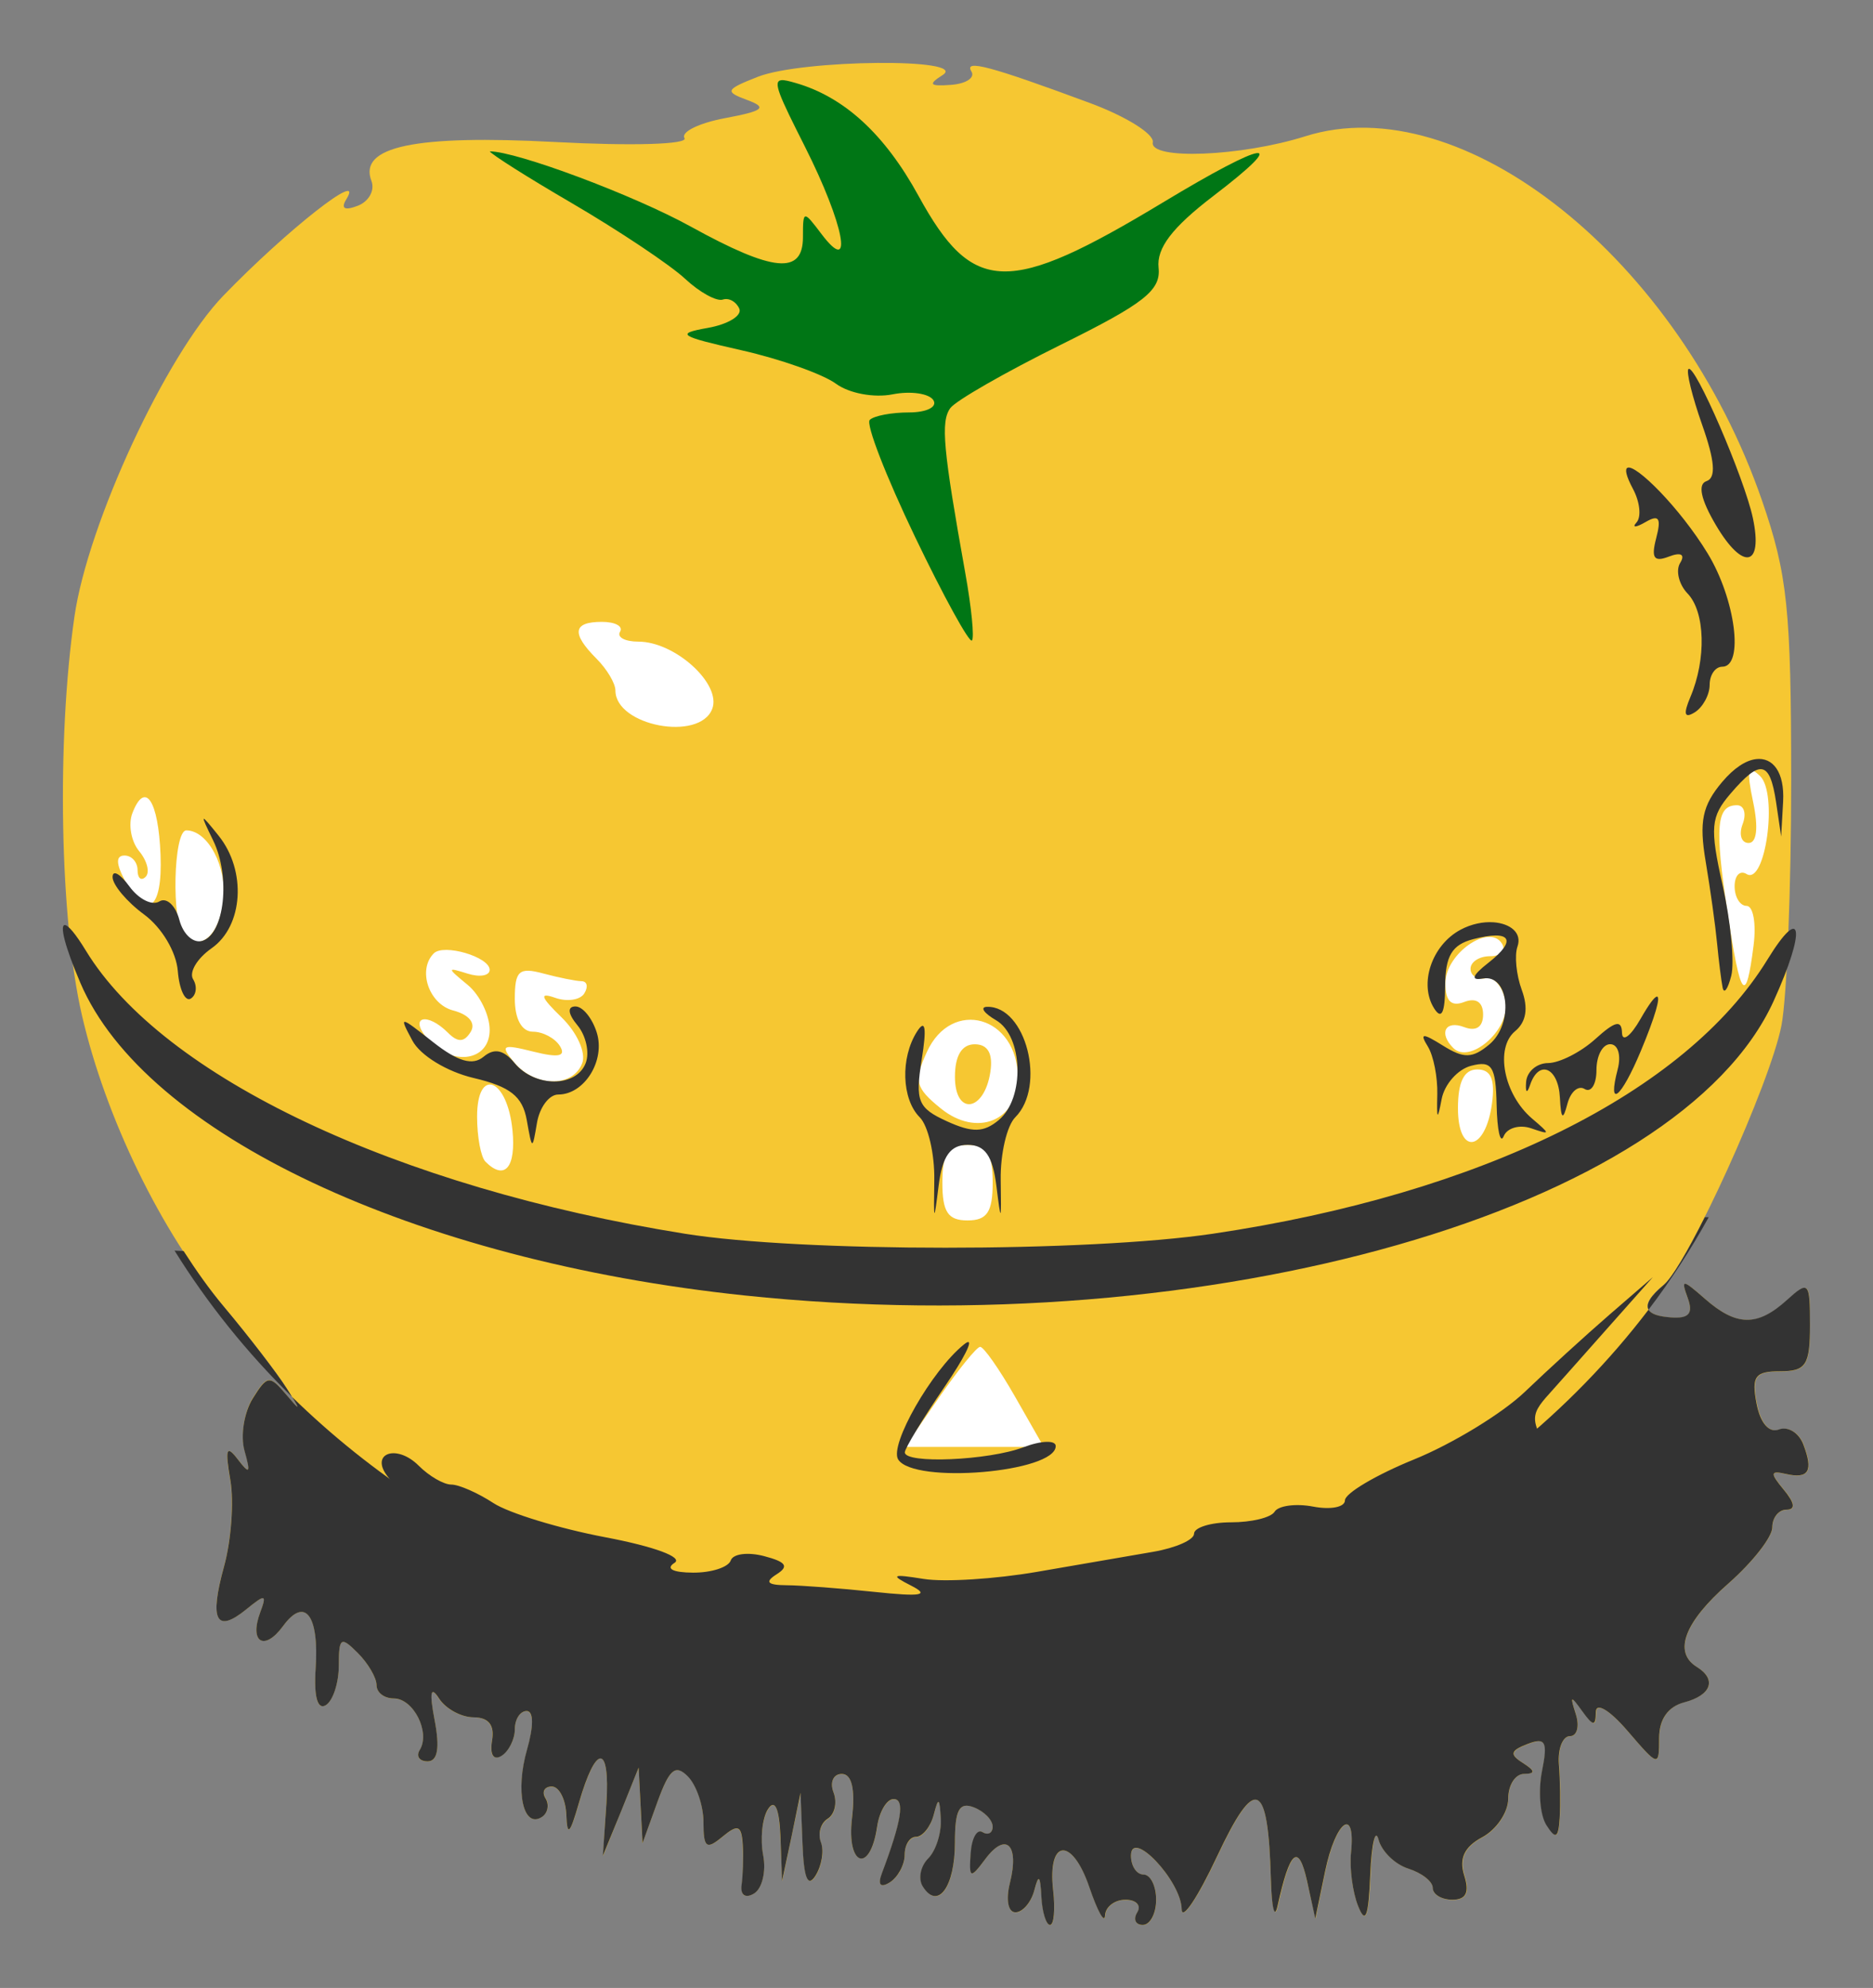 <?xml version="1.0" encoding="UTF-8" standalone="no"?>
<!-- Created with Inkscape (http://www.inkscape.org/) -->

<svg
   xmlns:dc="http://purl.org/dc/elements/1.1/"
   xmlns:cc="http://creativecommons.org/ns#"
   xmlns:rdf="http://www.w3.org/1999/02/22-rdf-syntax-ns#"
   xmlns:svg="http://www.w3.org/2000/svg"
   xmlns="http://www.w3.org/2000/svg"
   xmlns:sodipodi="http://sodipodi.sourceforge.net/DTD/sodipodi-0.dtd"
   xmlns:inkscape="http://www.inkscape.org/namespaces/inkscape"
   width="148.944"
   height="157.996"
   id="svg3021"
   version="1.1"
   inkscape:version="0.48.3.1 r9886"
   sodipodi:docname="green_icon.svg"
   inkscape:export-filename="/home/fnlocal/pomodoro.png"
   inkscape:export-xdpi="41.459999"
   inkscape:export-ydpi="41.459999">
  <rect width="100%" height="100%" fill="#808080" stroke="none"/>
  <defs
     id="defs3023" />
  <sodipodi:namedview
     id="base"
     pagecolor="#ffffff"
     bordercolor="#666666"
     borderopacity="1.0"
     inkscape:pageopacity="0.0"
     inkscape:pageshadow="2"
     inkscape:zoom="1.979899"
     inkscape:cx="19.057634"
     inkscape:cy="55.374215"
     inkscape:document-units="px"
     inkscape:current-layer="layer1"
     showgrid="false"
     fit-margin-top="5"
     fit-margin-left="5"
     fit-margin-right="5"
     fit-margin-bottom="5"
     inkscape:window-width="1097"
     inkscape:window-height="688"
     inkscape:window-x="733"
     inkscape:window-y="202"
     inkscape:window-maximized="0" />
  <g
     inkscape:label="Layer 1"
     inkscape:groupmode="layer"
     id="layer1"
     transform="translate(-255.447,-311.661)">
    <g
       id="g3806">
      <path
         transform="translate(0.505,-16.668)"
         sodipodi:open="true"
         sodipodi:end="6.2826509"
         sodipodi:start="0"
         d="m 396.99,395.763 a 67.175,54.548 0 1 1 -10e-6,-0.029"
         sodipodi:ry="54.548241"
         sodipodi:rx="67.17514"
         sodipodi:cy="395.76303"
         sodipodi:cx="329.81482"
         id="path4445"
         style="fill:#ffffff;fill-opacity:1;stroke:none"
         sodipodi:type="arc" />
      <path
         style="fill:#f6c732;fill-opacity:1"
         d="m 338.27,462.407 c -0.087,-1.693 -0.229,-1.817 -0.573,-0.5 -0.252,0.963 -0.923,1.75 -1.492,1.75 -0.587,0 -0.78,-1.017 -0.445,-2.352 0.766,-3.054 -0.321,-4.094 -1.966,-1.883 -1.186,1.594 -1.279,1.558 -1.141,-0.446 0.082,-1.199 0.506,-1.96 0.942,-1.691 0.436,0.269 0.792,0.061 0.792,-0.462 0,-0.524 -0.675,-1.211 -1.5,-1.528 -1.153,-0.442 -1.5,0.214 -1.5,2.834 0,3.536 -1.356,5.379 -2.544,3.457 -0.375,-0.607 -0.181,-1.604 0.431,-2.216 0.612,-0.612 1.061,-2.035 0.997,-3.163 -0.095,-1.687 -0.197,-1.74 -0.573,-0.3 -0.252,0.963 -0.874,1.75 -1.384,1.75 -0.51,0 -0.927,0.648 -0.927,1.441 0,0.793 -0.526,1.766 -1.17,2.164 -0.744,0.46 -0.976,0.208 -0.637,-0.691 1.576,-4.184 1.852,-5.914 0.944,-5.914 -0.549,0 -1.142,0.977 -1.317,2.172 -0.556,3.779 -2.457,3.161 -2.011,-0.655 0.271,-2.32 -0.003,-3.517 -0.806,-3.517 -0.669,0 -0.963,0.661 -0.653,1.468 0.31,0.807 0.102,1.753 -0.461,2.101 -0.563,0.348 -0.81,1.191 -0.549,1.873 0.262,0.682 0.074,1.874 -0.417,2.649 -0.618,0.976 -0.937,0.179 -1.039,-2.591 l -0.147,-4 -0.737,3.5 -0.737,3.5 -0.147,-3.5 c -0.096,-2.292 -0.435,-3.046 -0.981,-2.185 -0.459,0.723 -0.634,2.358 -0.391,3.633 0.244,1.275 -0.079,2.641 -0.718,3.036 -0.68,0.42 -1.084,0.158 -0.976,-0.633 0.102,-0.743 0.132,-2.193 0.067,-3.223 -0.098,-1.548 -0.378,-1.657 -1.618,-0.628 -1.263,1.048 -1.5,0.862 -1.5,-1.178 0,-1.332 -0.555,-2.978 -1.234,-3.656 -0.978,-0.978 -1.48,-0.554 -2.424,2.05 l -1.19,3.284 -0.152,-3 -0.152,-3 -1.415,3.5 -1.415,3.5 0.26,-4.166 c 0.296,-4.751 -0.802,-4.769 -2.171,-0.035 -0.722,2.498 -0.945,2.707 -1.016,0.951 -0.05,-1.238 -0.567,-2.25 -1.149,-2.25 -0.582,0 -0.8,0.419 -0.484,0.931 0.316,0.512 0.165,1.184 -0.336,1.494 -1.463,0.904 -2.089,-2.051 -1.138,-5.368 0.53,-1.847 0.509,-3.057 -0.053,-3.057 -0.512,0 -0.93,0.648 -0.93,1.441 0,0.793 -0.48,1.738 -1.067,2.1 -0.64,0.396 -0.94,-0.08 -0.75,-1.191 0.21,-1.228 -0.286,-1.853 -1.475,-1.859 -0.986,-0.005 -2.222,-0.68 -2.749,-1.5 -0.663,-1.034 -0.766,-0.495 -0.333,1.759 0.42,2.188 0.237,3.25 -0.56,3.25 -0.651,0 -0.931,-0.409 -0.622,-0.91 0.863,-1.396 -0.488,-4.09 -2.051,-4.09 -0.766,0 -1.393,-0.482 -1.393,-1.071 0,-0.589 -0.675,-1.746 -1.5,-2.571 -1.333,-1.333 -1.5,-1.221 -1.5,1.012 0,1.382 -0.467,2.801 -1.037,3.153 -0.656,0.405 -0.949,-0.662 -0.798,-2.906 0.287,-4.262 -0.86,-5.756 -2.596,-3.381 -1.487,2.033 -2.707,1.304 -1.813,-1.084 0.541,-1.445 0.404,-1.478 -1.093,-0.26 -2.412,1.963 -2.973,0.889 -1.784,-3.416 0.563,-2.041 0.783,-5.121 0.489,-6.844 -0.428,-2.5 -0.304,-2.83 0.614,-1.633 0.945,1.233 1.04,1.11 0.537,-0.687 -0.337,-1.203 -0.054,-3.082 0.629,-4.176 1.153,-1.847 1.342,-1.869 2.657,-0.313 1.233,1.46 1.24,1.399 0.056,-0.476 -0.748,-1.184 -3.002,-4.109 -5.009,-6.5 -4.983,-5.936 -9.393,-14.992 -11.278,-23.16 -1.754,-7.599 -2.02,-21.813 -0.593,-31.685 1.071,-7.413 7.284,-20.79 11.844,-25.503 5.071,-5.24 11.297,-10.121 9.78,-7.666 -0.463,0.748 -0.151,0.93 0.903,0.525 0.885,-0.34 1.375,-1.228 1.089,-1.973 -1.049,-2.735 3.436,-3.684 14.617,-3.094 6.146,0.324 10.586,0.19 10.277,-0.31 -0.299,-0.484 1.148,-1.198 3.217,-1.586 3.077,-0.577 3.4,-0.839 1.778,-1.44 -1.816,-0.673 -1.745,-0.829 0.832,-1.845 3.514,-1.386 16.869,-1.512 14.698,-0.139 -1.178,0.745 -1.037,0.906 0.681,0.777 1.192,-0.09 1.918,-0.568 1.612,-1.063 -0.614,-0.993 1.476,-0.437 9.423,2.506 2.876,1.065 5.126,2.47 5,3.123 -0.274,1.42 7.028,1.132 12.124,-0.478 12.516,-3.954 29.705,9.755 36.33,28.973 2.02,5.86 2.307,8.613 2.312,22.19 0.003,8.525 -0.345,17.3 -0.773,19.5 -0.907,4.664 -7.436,19.018 -9.386,20.636 -1.868,1.55 -1.665,2.413 0.607,2.585 1.423,0.107 1.779,-0.304 1.33,-1.537 -0.558,-1.534 -0.435,-1.528 1.386,0.066 2.496,2.186 4.174,2.211 6.512,0.095 1.74,-1.575 1.829,-1.478 1.829,2 0,3.175 -0.31,3.655 -2.361,3.655 -1.994,0 -2.285,0.398 -1.872,2.558 0.298,1.56 0.992,2.365 1.779,2.063 0.709,-0.272 1.581,0.264 1.937,1.192 0.812,2.117 0.417,2.765 -1.428,2.341 -1.211,-0.278 -1.231,-0.073 -0.128,1.257 0.878,1.058 0.944,1.589 0.196,1.589 -0.617,0 -1.122,0.628 -1.122,1.396 0,0.768 -1.575,2.779 -3.5,4.469 -3.491,3.065 -4.395,5.463 -2.5,6.634 1.603,0.99 1.16,2.225 -1,2.79 -1.282,0.335 -2,1.365 -2.001,2.867 -10e-4,2.308 -0.039,2.3 -2.5,-0.562 -1.452,-1.688 -2.505,-2.317 -2.514,-1.5 -0.013,1.151 -0.211,1.133 -1.094,-0.095 -0.911,-1.266 -0.991,-1.227 -0.516,0.25 0.31,0.963 0.095,1.75 -0.477,1.75 -0.572,0 -0.958,1.012 -0.858,2.25 0.1,1.238 0.126,3.15 0.056,4.25 -0.102,1.616 -0.302,1.721 -1.045,0.547 -0.506,-0.799 -0.666,-2.72 -0.356,-4.268 0.472,-2.359 0.285,-2.709 -1.149,-2.158 -1.359,0.522 -1.437,0.832 -0.379,1.503 0.999,0.633 1.02,0.849 0.084,0.861 -0.688,0.008 -1.25,0.899 -1.25,1.98 0,1.081 -0.922,2.458 -2.048,3.061 -1.418,0.759 -1.859,1.693 -1.433,3.035 0.43,1.356 0.144,1.939 -0.952,1.939 -0.862,8e-5 -1.567,-0.42 -1.567,-0.933 0,-0.513 -0.871,-1.209 -1.936,-1.547 -1.065,-0.338 -2.137,-1.381 -2.384,-2.317 -0.247,-0.937 -0.532,0.322 -0.635,2.797 -0.139,3.363 -0.388,3.995 -0.985,2.5 -0.439,-1.1 -0.694,-3.013 -0.567,-4.25 0.38,-3.706 -1.211,-2.54 -2.049,1.5 l -0.778,3.75 -0.677,-3 c -0.681,-3.019 -1.33,-2.459 -2.316,2 -0.243,1.1 -0.495,0.124 -0.559,-2.168 -0.218,-7.843 -1.216,-8.258 -4.264,-1.77 -1.534,3.266 -2.804,5.151 -2.821,4.188 -0.04,-2.259 -4.031,-6.467 -4.031,-4.25 0,0.825 0.45,1.5 1,1.5 0.55,0 1,0.9 1,2 0,1.1 -0.477,2 -1.059,2 -0.582,0 -0.781,-0.45 -0.441,-1 0.34,-0.55 -0.084,-1 -0.941,-1 -0.857,0 -1.584,0.562 -1.615,1.25 -0.031,0.688 -0.594,-0.325 -1.25,-2.25 -1.37,-4.018 -3.347,-3.846 -2.88,0.25 0.173,1.512 0.06,2.75 -0.25,2.75 -0.31,0 -0.616,-1.012 -0.68,-2.25 z m -2.104,-39.742 c -1.254,-2.196 -2.505,-3.979 -2.78,-3.962 -0.275,0.017 -1.733,1.813 -3.24,3.992 l -2.74,3.962 5.52,0 5.52,0 -2.28,-3.992 z m -1.78,-17.008 c 0,-2.333 -0.444,-3 -2,-3 -1.556,0 -2,0.667 -2,3 0,2.333 0.444,3 2,3 1.556,0 2,-0.667 2,-3 z m -38.187,-4.173 c -0.409,-4.138 -2.813,-5.058 -2.813,-1.077 0,1.604 0.3,3.217 0.667,3.583 1.529,1.529 2.44,0.465 2.147,-2.506 z m 77.895,-2.135 c 0.256,-1.91 -0.085,-2.692 -1.174,-2.692 -1.047,0 -1.534,0.979 -1.534,3.083 0,3.796 2.189,3.48 2.708,-0.391 z m -37.708,-2.027 c 0,-4.901 -5.258,-6.388 -7.235,-2.047 -1.052,2.308 -0.92,2.838 1.114,4.485 2.844,2.303 6.121,0.997 6.121,-2.438 z m -5,-0.082 c 0,-1.681 0.549,-2.583 1.57,-2.583 1.042,0 1.462,0.729 1.25,2.172 -0.471,3.201 -2.82,3.544 -2.82,0.412 z m -29.641,-1.076 c 0.319,-0.831 -0.409,-2.448 -1.643,-3.647 -1.674,-1.628 -1.796,-2.007 -0.498,-1.551 0.945,0.332 1.984,0.173 2.309,-0.352 0.325,-0.526 0.227,-0.962 -0.218,-0.97 -0.445,-0.008 -1.822,-0.285 -3.059,-0.617 -1.914,-0.513 -2.25,-0.212 -2.25,2.014 0,1.612 0.553,2.617 1.441,2.617 0.793,0 1.76,0.516 2.149,1.146 0.503,0.814 -0.108,0.941 -2.116,0.437 -2.482,-0.623 -2.667,-0.52 -1.527,0.854 1.645,1.982 4.663,2.021 5.411,0.07 z m -7.359,-2.647 c 0,-1.177 -0.787,-2.789 -1.75,-3.582 -1.667,-1.373 -1.667,-1.416 0,-0.892 0.963,0.303 1.75,0.167 1.75,-0.302 0,-1.024 -3.651,-2.101 -4.442,-1.31 -1.316,1.316 -0.392,4.035 1.543,4.541 1.264,0.331 1.817,1.009 1.387,1.704 -0.514,0.831 -1.018,0.85 -1.801,0.067 -1.653,-1.653 -3.107,-1.298 -1.687,0.413 1.904,2.295 5,1.898 5,-0.64 z m 80.787,-2.178 c -0.184,-1.2 -0.886,-2.07 -1.561,-1.932 -0.674,0.138 -1.226,-0.2 -1.226,-0.75 0,-0.55 0.702,-1 1.559,-1 0.857,0 1.28,-0.451 0.939,-1.003 -1.008,-1.631 -4.498,0.81 -4.498,3.145 0,1.431 0.464,1.894 1.5,1.496 0.942,-0.362 1.5,0.01 1.5,1 0,0.99 -0.558,1.362 -1.5,1 -1.503,-0.577 -2.054,0.475 -0.869,1.66 1.317,1.317 4.489,-1.442 4.155,-3.616 z m 19.725,-4.575 c 0.216,-1.709 -0.035,-3.107 -0.559,-3.107 -0.524,0 -0.952,-0.702 -0.952,-1.559 0,-0.857 0.427,-1.295 0.949,-0.972 1.504,0.93 2.513,-6.416 1.07,-7.793 -0.968,-0.924 -1.084,-0.481 -0.546,2.075 0.429,2.035 0.293,3.25 -0.363,3.25 -0.576,0 -0.789,-0.675 -0.472,-1.5 0.317,-0.825 0.115,-1.5 -0.448,-1.5 -1.637,0 -1.786,1.683 -0.756,8.516 1.043,6.917 1.464,7.442 2.078,2.591 z m -121.689,-3.495 c 0.317,-2.686 -1.219,-5.612 -2.945,-5.612 -1.03,0 -1.197,7.347 -0.19,8.354 1.304,1.304 2.813,-0.016 3.135,-2.742 z m -4.995,-3.656 c -0.171,-4.358 -1.236,-5.939 -2.24,-3.324 -0.342,0.892 -0.1,2.25 0.538,3.018 0.638,0.769 0.871,1.687 0.517,2.04 -0.353,0.353 -0.642,0.117 -0.642,-0.524 0,-0.642 -0.466,-1.167 -1.035,-1.167 -0.702,0 -0.691,0.644 0.035,2 1.727,3.227 2.998,2.308 2.827,-2.043 z m 43.871,-11.612 c 0.756,-1.97 -2.949,-5.344 -5.868,-5.344 -1.072,0 -1.73,-0.354 -1.463,-0.786 0.267,-0.432 -0.381,-0.786 -1.441,-0.786 -2.314,0 -2.447,0.908 -0.427,2.929 0.825,0.825 1.5,1.96 1.5,2.522 0,2.813 6.692,4.087 7.698,1.465 z"
         id="path3019"
         inkscape:connector-curvature="0" />
      <path
         inkscape:connector-curvature="0"
         id="path4390"
         d="m 389.713,340.993 c -0.188,0.188 0.299,2.185 1.094,4.438 1.011,2.866 1.117,4.211 0.344,4.469 -0.717,0.239 -0.454,1.461 0.75,3.5 2.152,3.642 3.764,3.335 2.938,-0.562 -0.676,-3.188 -4.635,-12.334 -5.125,-11.844 z m -4.844,7.844 c -0.216,0.101 -0.136,0.615 0.438,1.688 0.55,1.028 0.674,2.221 0.281,2.656 -0.393,0.435 -0.055,0.418 0.719,-0.031 1.073,-0.623 1.259,-0.306 0.844,1.281 -0.414,1.584 -0.18,1.922 1,1.469 0.967,-0.371 1.326,-0.179 0.906,0.5 -0.37,0.599 -0.109,1.706 0.594,2.438 1.394,1.451 1.498,5.199 0.219,8.219 -0.574,1.355 -0.485,1.731 0.344,1.219 0.643,-0.398 1.188,-1.395 1.188,-2.188 0,-0.793 0.45,-1.438 1,-1.438 1.75,0 1.053,-5.374 -1.156,-9 -2.227,-3.654 -5.726,-7.114 -6.375,-6.812 z m 10.219,23.156 c -0.803,0.097 -1.738,0.689 -2.688,1.812 -1.589,1.881 -1.85,3.152 -1.312,6.344 0.371,2.2 0.775,5.125 0.906,6.5 0.132,1.375 0.329,2.95 0.438,3.5 0.108,0.55 0.414,0.138 0.688,-0.938 0.273,-1.076 -0.045,-4.317 -0.688,-7.188 -1.031,-4.607 -0.944,-5.449 0.625,-7.281 2.362,-2.759 3.126,-2.636 3.625,0.656 l 0.406,2.75 0.156,-2.781 c 0.126,-2.346 -0.818,-3.537 -2.156,-3.375 z m -123.438,4.75 c -0.057,0.047 0.216,0.619 0.75,1.719 1.395,2.871 0.906,7.394 -0.844,7.969 -0.724,0.238 -1.543,-0.504 -1.844,-1.656 -0.301,-1.152 -1.023,-1.822 -1.594,-1.469 -0.571,0.353 -1.633,-0.173 -2.375,-1.188 -0.742,-1.014 -1.344,-1.359 -1.344,-0.75 0,0.609 1.126,1.96 2.5,2.969 1.419,1.042 2.565,2.978 2.688,4.5 0.118,1.473 0.589,2.461 1.031,2.188 0.442,-0.273 0.531,-0.975 0.188,-1.531 -0.344,-0.556 0.309,-1.657 1.469,-2.469 2.516,-1.763 2.797,-6.149 0.562,-8.938 -0.743,-0.928 -1.13,-1.391 -1.188,-1.344 z m 102.562,8.219 c -0.803,-0.059 -1.751,0.126 -2.625,0.594 -2.288,1.225 -3.321,4.313 -2.094,6.25 0.59,0.931 0.865,0.363 0.875,-1.781 0.012,-2.383 0.541,-3.28 2.219,-3.719 3.004,-0.786 3.548,0.057 1.219,1.875 -1.3,1.015 -1.433,1.428 -0.438,1.25 2.09,-0.374 2.472,3.613 0.5,5.25 -1.325,1.1 -2.011,1.121 -3.656,0.094 -1.66,-1.037 -1.89,-1.023 -1.219,0.062 0.45,0.728 0.785,2.437 0.75,3.812 -0.051,2.017 0.016,2.108 0.344,0.375 0.224,-1.181 1.275,-2.377 2.344,-2.656 1.654,-0.432 1.964,0.014 2.031,3.125 0.043,2.011 0.295,3.125 0.562,2.469 0.267,-0.657 1.261,-0.943 2.188,-0.625 1.547,0.531 1.552,0.49 0.062,-0.781 -2.244,-1.915 -2.963,-5.594 -1.344,-6.938 0.891,-0.74 1.064,-1.839 0.531,-3.281 -0.441,-1.195 -0.586,-2.75 -0.344,-3.438 0.387,-1.1 -0.568,-1.839 -1.906,-1.938 z m -113.594,0.219 c -0.435,-0.045 -0.05,1.625 1.219,4.594 5.124,11.996 26.559,22.084 52.812,24.844 36.94,3.883 74.301,-6.799 81.844,-23.406 2.595,-5.713 2.278,-7.8 -0.5,-3.281 -6.501,10.575 -22.743,18.616 -44.094,21.781 -10.001,1.483 -32.73,1.484 -42,0 -22.941,-3.673 -41.497,-12.452 -47.625,-22.5 -0.832,-1.364 -1.395,-2.004 -1.656,-2.031 z m 126.594,5.688 c -0.181,10e-4 -0.614,0.559 -1.312,1.781 -0.786,1.375 -1.449,1.867 -1.469,1.094 -0.027,-1.059 -0.55,-0.925 -2.125,0.5 -1.15,1.04 -2.846,1.899 -3.75,1.906 -0.904,0.007 -1.688,0.675 -1.75,1.5 -0.065,0.86 0.072,0.967 0.312,0.25 0.694,-2.067 2.251,-1.409 2.375,1 0.088,1.712 0.244,1.841 0.594,0.5 0.253,-0.969 0.867,-1.502 1.375,-1.188 0.508,0.314 0.938,-0.368 0.938,-1.5 0,-1.132 0.48,-2.062 1.094,-2.062 0.624,0 0.886,0.882 0.594,2 -0.834,3.189 0.262,2.316 1.844,-1.469 1.15,-2.752 1.583,-4.315 1.281,-4.312 z m -86,0.781 c -0.66,0 -0.616,0.57 0.156,1.5 0.679,0.818 0.976,2.168 0.656,3 -0.748,1.949 -4.039,1.949 -5.656,0 -0.878,-1.058 -1.611,-1.212 -2.469,-0.5 -0.867,0.719 -2.042,0.384 -4,-1.156 -2.707,-2.129 -2.738,-2.147 -1.656,-0.125 0.628,1.174 2.736,2.465 4.875,2.969 2.894,0.681 3.882,1.451 4.219,3.344 0.427,2.404 0.441,2.412 0.812,0.219 0.21,-1.238 0.968,-2.25 1.688,-2.25 2.088,0 3.77,-2.709 3.062,-4.938 -0.357,-1.126 -1.107,-2.062 -1.688,-2.062 z m 32.719,0.031 c -0.578,0.017 -0.244,0.502 0.719,1.062 2.173,1.266 2.309,6.203 0.219,7.938 -1.198,0.994 -2.092,1.02 -4.125,0.094 -2.307,-1.051 -2.53,-1.604 -2,-4.906 0.41,-2.554 0.283,-3.25 -0.375,-2.219 -1.329,2.084 -1.226,5.367 0.219,6.812 0.666,0.666 1.188,2.913 1.156,4.969 -0.052,3.418 -0.028,3.44 0.344,0.469 0.296,-2.37 0.942,-3.25 2.312,-3.25 1.37,0 1.985,0.88 2.281,3.25 0.371,2.971 0.396,2.949 0.344,-0.469 -0.032,-2.056 0.49,-4.302 1.156,-4.969 2.485,-2.485 0.846,-8.871 -2.25,-8.781 z m 52.969,21.469 -3.469,3 c -1.904,1.649 -4.925,4.407 -6.719,6.125 -1.794,1.718 -5.773,4.141 -8.812,5.375 -3.04,1.234 -5.5,2.7 -5.5,3.25 0,0.55 -1.143,0.765 -2.531,0.5 -1.388,-0.265 -2.768,-0.07 -3.062,0.406 -0.294,0.476 -1.851,0.844 -3.469,0.844 -1.618,0 -2.938,0.416 -2.938,0.906 0,0.49 -1.462,1.129 -3.25,1.438 -1.788,0.308 -5.95,1.025 -9.25,1.594 -3.3,0.569 -7.35,0.828 -9,0.562 -2.527,-0.407 -2.685,-0.324 -1,0.531 1.518,0.771 0.804,0.893 -2.906,0.5 -2.689,-0.285 -5.839,-0.523 -7,-0.531 -1.538,-0.011 -1.754,-0.258 -0.781,-0.875 0.996,-0.631 0.743,-0.98 -1,-1.438 -1.284,-0.337 -2.473,-0.192 -2.656,0.344 -0.183,0.536 -1.533,0.977 -3,0.969 -1.619,-0.009 -2.2,-0.317 -1.469,-0.781 0.697,-0.443 -1.618,-1.296 -5.5,-2.031 -3.687,-0.699 -7.688,-1.922 -8.906,-2.719 -1.218,-0.797 -2.735,-1.469 -3.344,-1.469 -0.609,0 -1.764,-0.67 -2.594,-1.5 -1.797,-1.797 -3.973,-0.95 -2.406,0.938 0.572,0.689 0.737,1.544 0.375,1.906 -0.362,0.362 -0.112,0.656 0.562,0.656 0.674,0 0.928,0.502 0.562,1.094 -0.828,1.34 3.212,5.241 4.562,4.406 0.543,-0.336 1,-0.159 1,0.406 0,0.565 0.675,0.785 1.5,0.469 0.974,-0.374 1.5,0.012 1.5,1.125 0,1.113 0.526,1.53 1.5,1.156 1.026,-0.394 1.5,0.036 1.5,1.406 0,1.694 0.309,1.842 2,0.938 1.546,-0.827 2,-0.743 2,0.312 0,0.941 1.165,1.304 3.75,1.188 2.062,-0.093 4.2,0.111 4.75,0.469 0.55,0.358 1.675,0.601 2.5,0.531 0.825,-0.07 2.288,0.25 3.25,0.719 1.149,0.559 1.75,0.448 1.75,-0.312 0,-0.756 0.434,-0.826 1.25,-0.219 0.688,0.512 2.375,0.859 3.75,0.75 1.375,-0.109 3.127,0.137 3.906,0.562 0.779,0.425 2.579,0.46 4,0.062 1.421,-0.398 3.804,-0.405 5.281,0 1.478,0.405 2.828,0.606 3,0.438 0.172,-0.169 3.605,-0.575 7.656,-0.906 4.051,-0.331 7.764,-0.856 8.25,-1.156 0.486,-0.301 0.906,-0.052 0.906,0.562 0,0.615 0.421,0.839 0.969,0.5 1.225,-0.757 4.414,-1.509 8.969,-2.125 1.899,-0.257 4.037,-0.939 4.75,-1.531 0.713,-0.592 1.312,-0.816 1.312,-0.5 0,0.316 1.185,-0.543 2.656,-1.906 2.059,-1.909 2.896,-2.202 3.594,-1.219 0.581,0.818 0.694,0.204 0.312,-1.719 -0.476,-2.401 -0.382,-2.651 0.469,-1.25 1.174,1.932 2.969,2.346 2.969,0.688 0,-0.582 -0.45,-0.777 -1,-0.438 -0.576,0.356 -1.027,-0.571 -1.031,-2.188 -0.004,-1.545 -0.876,-4.162 -1.969,-5.812 -2.341,-3.535 -2.392,-3.905 -0.75,-5.719 0.688,-0.759 2.825,-3.178 4.75,-5.344 l 3.5,-3.938 z m -54.531,5.188 c -0.067,0.026 -0.166,0.094 -0.281,0.188 -2.553,2.066 -5.93,7.974 -5.219,9.125 1.23,1.989 12.531,1.032 12.531,-1.062 0,-0.478 -1.152,-0.443 -2.562,0.094 -2.767,1.052 -9.438,1.339 -9.438,0.406 0,-0.313 1.43,-2.676 3.188,-5.25 1.538,-2.252 2.247,-3.681 1.781,-3.5 z"
         style="fill:#333333;fill-opacity:1;stroke:none" />
      <path
         inkscape:connector-curvature="0"
         id="path4373"
         d="m 317.581,318.035 c -0.71,0.076 -0.168,1.231 1.875,5.281 3.133,6.211 3.917,10.381 1.312,6.938 -1.435,-1.897 -1.469,-1.891 -1.469,0.25 0,3.011 -2.344,2.791 -8.938,-0.844 -4.512,-2.487 -13.82,-5.969 -15.969,-5.969 0.168,0.256 2.896,1.998 6.438,4.062 3.841,2.24 7.932,4.977 9.094,6.062 1.162,1.085 2.512,1.819 3,1.656 0.488,-0.163 1.069,0.169 1.312,0.719 0.244,0.55 -0.881,1.244 -2.5,1.531 -2.611,0.463 -2.294,0.655 2.688,1.781 3.089,0.698 6.464,1.897 7.5,2.656 1.051,0.77 3.034,1.136 4.5,0.844 1.446,-0.288 2.918,-0.068 3.25,0.469 0.332,0.537 -0.55,0.969 -1.938,0.969 -1.388,0 -2.797,0.266 -3.125,0.594 -0.328,0.328 1.305,4.512 3.594,9.281 2.289,4.77 4.328,8.467 4.531,8.25 0.203,-0.217 -0.038,-2.625 -0.531,-5.375 -1.762,-9.828 -1.968,-12.026 -1.188,-13.094 0.435,-0.595 4.381,-2.855 8.781,-5.031 6.625,-3.277 7.974,-4.321 7.781,-6.125 -0.166,-1.558 1.066,-3.192 4.375,-5.719 6.194,-4.73 4.285,-4.484 -4.031,0.531 -12.31,7.425 -15.109,7.363 -19.438,-0.531 -2.692,-4.91 -5.913,-7.859 -9.781,-8.969 -0.502,-0.144 -0.888,-0.244 -1.125,-0.219 z"
         style="fill:#007615;fill-opacity:1;stroke:none" />
      <path
         id="path4435"
         d="m 391.016,408.399 c -1.352,2.699 -2.603,4.843 -3.281,5.406 -1.035,0.859 -1.424,1.501 -1.188,1.938 1.777,-2.335 3.369,-4.794 4.781,-7.344 -0.052,-7e-5 -0.104,0 -0.156,0 -0.052,0 -0.104,-7e-5 -0.156,0 z m -4.469,7.344 c -12.402,16.292 -33.29,27 -57,27 -20.158,0 -38.274,-7.734 -50.875,-20.062 0.68,1.104 0.57,1.042 -0.469,-0.188 -1.315,-1.556 -1.503,-1.534 -2.656,0.312 -0.683,1.094 -0.993,2.953 -0.656,4.156 0.504,1.798 0.414,1.92 -0.531,0.688 -0.917,-1.197 -1.021,-0.844 -0.594,1.656 0.295,1.723 0.064,4.803 -0.5,6.844 -1.189,4.305 -0.631,5.369 1.781,3.406 1.497,-1.218 1.635,-1.195 1.094,0.25 -0.894,2.388 0.326,3.127 1.812,1.094 1.736,-2.374 2.881,-0.887 2.594,3.375 -0.151,2.244 0.157,3.312 0.812,2.906 0.57,-0.352 1.031,-1.774 1.031,-3.156 0,-2.233 0.167,-2.333 1.5,-1 0.825,0.825 1.5,1.973 1.5,2.562 0,0.589 0.609,1.062 1.375,1.062 1.563,0 2.925,2.697 2.062,4.094 -0.309,0.5 -0.026,0.906 0.625,0.906 0.797,0 0.982,-1.062 0.562,-3.25 -0.432,-2.254 -0.32,-2.784 0.344,-1.75 0.526,0.82 1.764,1.495 2.75,1.5 1.189,0.006 1.679,0.616 1.469,1.844 -0.19,1.111 0.11,1.615 0.75,1.219 0.587,-0.363 1.062,-1.332 1.062,-2.125 0,-0.793 0.426,-1.438 0.938,-1.438 0.562,0 0.561,1.216 0.031,3.062 -0.951,3.317 -0.306,6.279 1.156,5.375 0.501,-0.31 0.629,-0.988 0.312,-1.5 -0.316,-0.512 -0.083,-0.938 0.5,-0.938 0.582,0 1.107,1.012 1.156,2.25 0.07,1.756 0.278,1.561 1,-0.938 1.369,-4.734 2.484,-4.72 2.188,0.031 l -0.281,4.156 1.438,-3.5 1.406,-3.5 0.156,3 0.156,3 1.187,-3.281 c 0.944,-2.604 1.428,-3.009 2.406,-2.031 0.678,0.678 1.25,2.324 1.25,3.656 0,2.04 0.237,2.205 1.5,1.156 1.24,-1.029 1.527,-0.923 1.625,0.625 0.065,1.03 0.008,2.476 -0.094,3.219 -0.109,0.791 0.32,1.077 1,0.656 0.639,-0.395 0.962,-1.756 0.719,-3.031 -0.244,-1.275 -0.084,-2.933 0.375,-3.656 0.546,-0.861 0.904,-0.105 1,2.188 l 0.125,3.5 0.75,-3.5 0.719,-3.5 0.156,4 c 0.102,2.77 0.413,3.57 1.031,2.594 0.491,-0.775 0.699,-1.974 0.438,-2.656 -0.262,-0.682 -0.032,-1.527 0.531,-1.875 0.563,-0.348 0.779,-1.286 0.469,-2.094 -0.31,-0.807 -0.013,-1.469 0.656,-1.469 0.803,0 1.083,1.211 0.812,3.531 -0.445,3.815 1.444,4.436 2,0.656 0.176,-1.194 0.764,-2.188 1.312,-2.188 0.908,0 0.639,1.722 -0.938,5.906 -0.339,0.899 -0.119,1.178 0.625,0.719 0.643,-0.398 1.188,-1.395 1.188,-2.188 0,-0.793 0.397,-1.438 0.906,-1.438 0.51,0 1.155,-0.787 1.406,-1.75 0.376,-1.44 0.467,-1.374 0.562,0.312 0.064,1.127 -0.388,2.544 -1,3.156 -0.612,0.612 -0.813,1.612 -0.438,2.219 1.188,1.922 2.562,0.067 2.562,-3.469 0,-2.62 0.347,-3.255 1.5,-2.812 0.825,0.317 1.5,1.008 1.5,1.531 0,0.524 -0.377,0.707 -0.812,0.438 -0.436,-0.269 -0.855,0.488 -0.938,1.688 -0.137,2.004 -0.03,2.063 1.156,0.469 1.646,-2.212 2.735,-1.179 1.969,1.875 -0.335,1.334 -0.15,2.344 0.438,2.344 0.569,0 1.248,-0.787 1.5,-1.75 0.344,-1.317 0.475,-1.193 0.562,0.5 0.064,1.238 0.377,2.25 0.688,2.25 0.31,0 0.423,-1.238 0.25,-2.75 -0.468,-4.096 1.505,-4.268 2.875,-0.25 0.656,1.925 1.219,2.938 1.25,2.25 0.031,-0.688 0.768,-1.25 1.625,-1.25 0.857,0 1.277,0.45 0.938,1 -0.34,0.55 -0.145,1 0.438,1 0.582,0 1.062,-0.9 1.062,-2 0,-1.1 -0.45,-2 -1,-2 -0.55,0 -1,-0.675 -1,-1.5 0,-2.217 3.991,1.991 4.031,4.25 0.017,0.963 1.278,-0.922 2.812,-4.188 3.048,-6.488 4.063,-6.062 4.281,1.781 0.064,2.293 0.288,3.256 0.531,2.156 0.987,-4.459 1.663,-5.019 2.344,-2 l 0.656,3 0.781,-3.75 c 0.838,-4.04 2.443,-5.206 2.062,-1.5 -0.127,1.238 0.123,3.15 0.562,4.25 0.597,1.495 0.83,0.863 0.969,-2.5 0.102,-2.475 0.41,-3.718 0.656,-2.781 0.247,0.937 1.31,1.975 2.375,2.312 1.065,0.338 1.938,1.018 1.938,1.531 0,0.513 0.7,0.938 1.562,0.938 1.096,0 1.368,-0.582 0.938,-1.938 -0.426,-1.342 0.02,-2.272 1.438,-3.031 1.126,-0.603 2.062,-1.982 2.062,-3.062 0,-1.081 0.562,-1.961 1.25,-1.969 0.936,-0.011 0.905,-0.242 -0.094,-0.875 -1.059,-0.671 -0.984,-0.978 0.375,-1.5 1.435,-0.551 1.628,-0.203 1.156,2.156 -0.31,1.548 -0.162,3.482 0.344,4.281 0.743,1.174 0.961,1.054 1.062,-0.562 0.069,-1.1 0.038,-3.013 -0.062,-4.25 -0.1,-1.238 0.303,-2.25 0.875,-2.25 0.572,0 0.778,-0.787 0.469,-1.75 -0.475,-1.477 -0.411,-1.516 0.5,-0.25 0.883,1.228 1.081,1.244 1.094,0.094 0.009,-0.817 1.08,-0.188 2.531,1.5 2.461,2.862 2.499,2.871 2.5,0.562 7.8e-4,-1.502 0.718,-2.509 2,-2.844 2.16,-0.565 2.603,-1.822 1,-2.812 -1.895,-1.171 -0.991,-3.56 2.5,-6.625 1.925,-1.69 3.5,-3.701 3.5,-4.469 0,-0.768 0.508,-1.406 1.125,-1.406 0.748,0 0.66,-0.535 -0.219,-1.594 -1.104,-1.33 -1.054,-1.528 0.156,-1.25 1.845,0.424 2.219,-0.227 1.406,-2.344 -0.356,-0.928 -1.228,-1.46 -1.938,-1.188 -0.787,0.302 -1.483,-0.502 -1.781,-2.062 -0.413,-2.16 -0.119,-2.562 1.875,-2.562 2.051,0 2.375,-0.481 2.375,-3.656 0,-3.478 -0.104,-3.575 -1.844,-2 -2.338,2.116 -4.004,2.092 -6.5,-0.094 -1.82,-1.594 -1.933,-1.596 -1.375,-0.062 0.449,1.233 0.08,1.638 -1.344,1.531 -1.013,-0.076 -1.591,-0.274 -1.781,-0.625 z m -107.875,6.938 c -0.127,-0.207 -0.251,-0.392 -0.438,-0.688 -0.748,-1.184 -2.993,-4.109 -5,-6.5 -1.109,-1.321 -2.165,-2.819 -3.188,-4.406 -0.241,-0.012 -0.477,-0.021 -0.719,-0.031 2.612,4.195 5.748,8.107 9.344,11.625 z"
         style="fill:#333333;fill-opacity:1;stroke:none"
         inkscape:connector-curvature="0" />
    </g>
  </g>
</svg>
